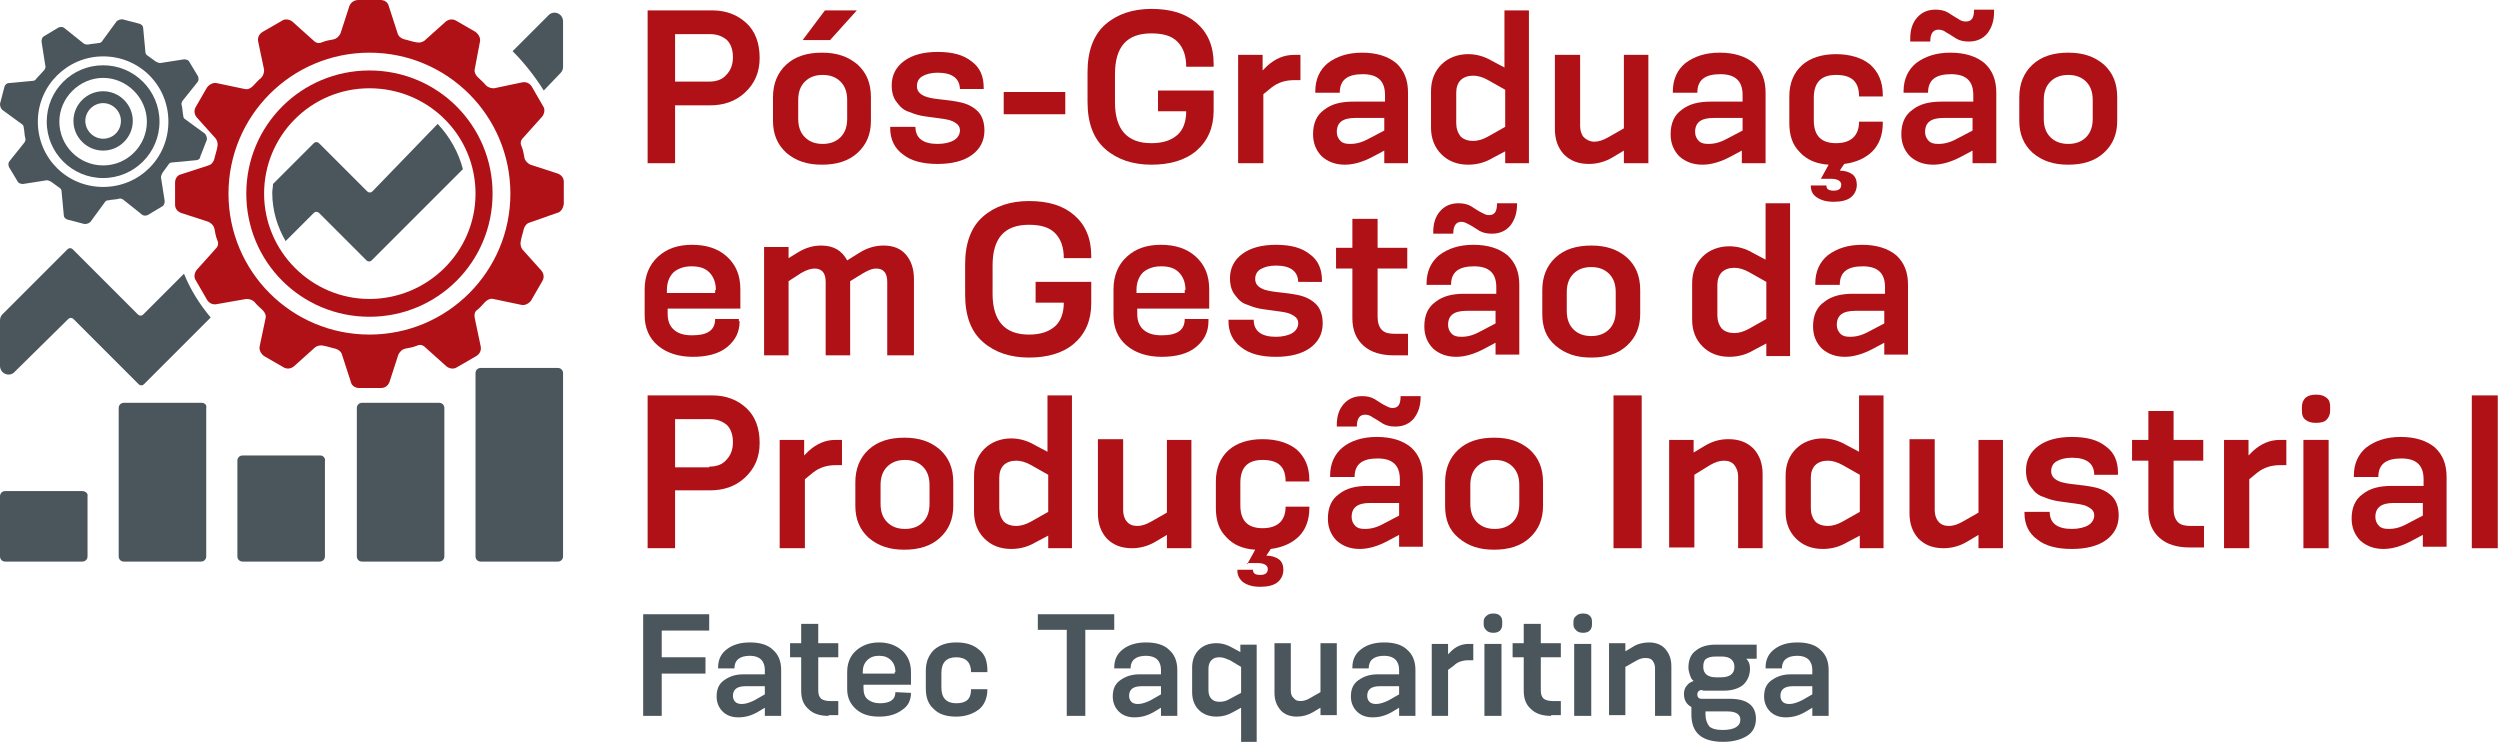 <?xml version="1.0" encoding="utf-8"?>
<!-- Generator: Adobe Illustrator 24.1.1, SVG Export Plug-In . SVG Version: 6.00 Build 0)  -->
<svg version="1.1" id="Layer_1" xmlns="http://www.w3.org/2000/svg" xmlns:xlink="http://www.w3.org/1999/xlink" x="0px" y="0px"
	 viewBox="0 0 337 100" style="enable-background:new 0 0 337 100;" xml:space="preserve">
<style type="text/css">
	.st0{fill:#4A555C;}
	.st1{fill:#B01116;}
</style>
<g>
	<path class="st0" d="M244.3,96.5v-1.1l-1,0.6c-0.9,0.5-1.7,0.7-2.6,0.7c-0.9,0-1.6-0.3-2.1-0.8c-0.5-0.5-0.8-1.2-0.8-2
		c0-1,0.3-1.7,1-2.2c0.7-0.5,1.5-0.8,2.6-0.8h2.9v-0.6c0-1.2-0.7-1.9-2-1.9c-1.4,0-2.1,0.6-2.1,1.7h-2.2V90c0-1.1,0.4-1.9,1.2-2.5
		c0.8-0.6,1.8-0.9,3.1-0.9c1.3,0,2.4,0.3,3.1,1c0.7,0.6,1.1,1.5,1.1,2.7v6.2H244.3z M244.3,92.5h-2.6c-1.1,0-1.7,0.4-1.7,1.3
		c0,0.3,0.1,0.6,0.3,0.8c0.2,0.2,0.5,0.3,0.9,0.3c0.5,0,1.1-0.2,1.7-0.5l1.4-0.8V92.5z"/>
	<path class="st0" d="M229.5,93c-0.4,0-0.7,0.2-0.7,0.6c0,0.4,0.2,0.6,0.6,0.6h3.8c2.3,0,3.5,0.9,3.5,2.7c0,1-0.4,1.8-1.2,2.3
		c-0.8,0.5-1.9,0.8-3.2,0.8c-2.9,0-4.3-1.2-4.3-3.7v-1c-0.6-0.3-1-0.9-1-1.7c0-0.5,0.1-0.9,0.4-1.2c0.2-0.3,0.6-0.5,0.9-0.6
		c0,0-0.1-0.1-0.2-0.2c-0.1-0.1-0.2-0.3-0.3-0.6c-0.1-0.3-0.2-0.7-0.2-1c0-1,0.3-1.8,1-2.3c0.6-0.5,1.5-0.8,2.6-0.8h5.6v1.9h-1.4
		c0.3,0.3,0.5,0.7,0.5,1.3c0,0.9-0.3,1.6-0.9,2.2c-0.6,0.5-1.5,0.8-2.6,0.8H229.5z M232,91.3c1.2,0,1.8-0.5,1.8-1.4
		c0-0.9-0.6-1.4-1.7-1.4h-0.8c-0.6,0-1,0.1-1.3,0.3c-0.3,0.2-0.4,0.6-0.4,1.1c0,0.9,0.6,1.4,1.7,1.4H232z M229.9,95.9v0.4
		c0,0.7,0.2,1.2,0.5,1.6c0.3,0.3,0.9,0.5,1.8,0.5c1.6,0,2.4-0.5,2.4-1.4c0-0.7-0.6-1.1-1.7-1.1H229.9z"/>
	<path class="st0" d="M223.1,96.5v-6.4c0-0.4-0.1-0.7-0.3-1s-0.5-0.4-1-0.4c-0.4,0-0.8,0.1-1.3,0.4l-1.4,0.8v6.5h-2.2v-9.7h2.2v1.1
		l1-0.6c0.6-0.4,1.4-0.6,2.2-0.6c0.9,0,1.7,0.3,2.2,0.9s0.8,1.3,0.8,2.3v6.7H223.1z"/>
	<rect x="212.2" y="86.8" class="st0" width="2.3" height="9.7"/>
	<path class="st0" d="M214.6,84.2c0,0.3-0.1,0.6-0.3,0.8c-0.2,0.2-0.5,0.3-0.9,0.3c-0.4,0-0.7-0.1-0.9-0.3c-0.2-0.2-0.4-0.4-0.4-0.8
		v-0.4c0-0.3,0.1-0.6,0.4-0.8c0.2-0.2,0.5-0.3,0.9-0.3c0.4,0,0.7,0.1,0.9,0.3c0.2,0.2,0.3,0.4,0.3,0.8V84.2z"/>
	<path class="st0" d="M209.1,96.5c-1.2,0-2.1-0.3-2.7-0.9c-0.7-0.6-1-1.4-1-2.5v-4.5h-1.5v-1.9h1.5v-2.6h2.3v2.6h2.7v1.9h-2.7V93
		c0,0.6,0.1,0.9,0.4,1.2c0.3,0.2,0.7,0.3,1.2,0.3h1.1v1.9H209.1z"/>
	<rect x="200.1" y="86.8" class="st0" width="2.3" height="9.7"/>
	<path class="st0" d="M202.5,84.2c0,0.3-0.1,0.6-0.3,0.8c-0.2,0.2-0.5,0.3-0.9,0.3c-0.4,0-0.7-0.1-0.9-0.3c-0.2-0.2-0.4-0.4-0.4-0.8
		v-0.4c0-0.3,0.1-0.6,0.4-0.8c0.2-0.2,0.5-0.3,0.9-0.3c0.4,0,0.7,0.1,0.9,0.3c0.2,0.2,0.3,0.4,0.3,0.8V84.2z"/>
	<path class="st0" d="M193,96.5v-9.7h2.2v1.4l0.4-0.4c0.7-0.7,1.5-1,2.4-1h0.6V89h-0.6c-0.8,0-1.5,0.2-2,0.7l-0.8,0.6v6.2H193z"/>
	<path class="st0" d="M188.6,96.5v-1.1l-1,0.6c-0.9,0.5-1.7,0.7-2.6,0.7c-0.9,0-1.6-0.3-2.1-0.8c-0.5-0.5-0.8-1.2-0.8-2
		c0-1,0.3-1.7,1-2.2c0.7-0.5,1.5-0.8,2.6-0.8h2.9v-0.6c0-1.2-0.7-1.9-2-1.9c-1.4,0-2.1,0.6-2.1,1.7h-2.2V90c0-1.1,0.4-1.9,1.2-2.5
		c0.8-0.6,1.8-0.9,3.1-0.9c1.3,0,2.4,0.3,3.1,1c0.7,0.6,1.1,1.5,1.1,2.7v6.2H188.6z M188.6,92.5H186c-1.1,0-1.7,0.4-1.7,1.3
		c0,0.3,0.1,0.6,0.3,0.8c0.2,0.2,0.5,0.3,0.9,0.3c0.5,0,1.1-0.2,1.7-0.5l1.4-0.8V92.5z"/>
	<path class="st0" d="M178,96.5v-1.1l-1,0.6c-0.7,0.4-1.4,0.6-2.2,0.6c-0.9,0-1.7-0.3-2.2-0.9c-0.5-0.6-0.8-1.3-0.8-2.3v-6.7h2.2
		v6.4c0,0.4,0.1,0.8,0.4,1c0.2,0.3,0.5,0.4,0.9,0.4c0.4,0,0.8-0.1,1.3-0.4l1.4-0.8v-6.6h2.2v9.7H178z"/>
	<path class="st0" d="M167.3,99.9v-4.5l-1.1,0.6c-0.7,0.4-1.4,0.6-2.2,0.6c-1,0-1.8-0.3-2.4-0.9c-0.6-0.6-0.9-1.4-0.9-2.4V90
		c0-1,0.3-1.8,0.9-2.4c0.6-0.6,1.4-0.9,2.4-0.9c0.7,0,1.4,0.2,2.1,0.6l1.1,0.6v-1h2.2v13.1H167.3z M167.3,89.9l-1.5-0.9
		c-0.5-0.2-0.9-0.4-1.4-0.4c-0.5,0-0.8,0.1-1.1,0.4c-0.3,0.3-0.4,0.7-0.4,1.2V93c0,0.5,0.1,0.9,0.4,1.2c0.3,0.3,0.6,0.4,1.1,0.4
		c0.5,0,0.9-0.1,1.4-0.4l1.5-0.8V89.9z"/>
	<path class="st0" d="M156.5,96.5v-1.1l-1,0.6c-0.9,0.5-1.7,0.7-2.6,0.7c-0.9,0-1.6-0.3-2.1-0.8c-0.5-0.5-0.8-1.2-0.8-2
		c0-1,0.3-1.7,1-2.2c0.7-0.5,1.5-0.8,2.6-0.8h2.9v-0.6c0-1.2-0.7-1.9-2-1.9c-1.4,0-2.1,0.6-2.1,1.7h-2.2V90c0-1.1,0.4-1.9,1.2-2.5
		c0.8-0.6,1.8-0.9,3.1-0.9c1.3,0,2.4,0.3,3.1,1c0.7,0.6,1.1,1.5,1.1,2.7v6.2H156.5z M156.5,92.5h-2.6c-1.1,0-1.7,0.4-1.7,1.3
		c0,0.3,0.1,0.6,0.3,0.8c0.2,0.2,0.5,0.3,0.9,0.3c0.5,0,1.1-0.2,1.7-0.5l1.4-0.8V92.5z"/>
	<polygon class="st0" points="143.8,96.5 143.8,84.9 139.9,84.9 139.9,82.8 150.2,82.8 150.2,84.9 146.3,84.9 146.3,96.5 	"/>
	<path class="st0" d="M133.1,92.9c0,1.2-0.4,2.1-1.1,2.7c-0.8,0.6-1.8,1-3.1,1c-1.3,0-2.3-0.3-3-1c-0.8-0.7-1.1-1.6-1.1-2.8v-2.4
		c0-1.2,0.4-2.1,1.1-2.8c0.8-0.7,1.8-1,3-1c1.3,0,2.3,0.3,3.1,1c0.8,0.6,1.1,1.6,1.1,2.8v0.2h-2.2c0-1.3-0.7-2-2-2
		c-1.3,0-2,0.7-2,2.1v2c0,1.4,0.7,2.1,2,2.1c1.4,0,2-0.6,2-1.9h2.2V92.9z"/>
	<path class="st0" d="M122.8,93.4c0,1-0.4,1.8-1.2,2.3c-0.8,0.6-1.8,0.9-3.1,0.9c-1.3,0-2.3-0.3-3.1-1c-0.8-0.7-1.2-1.6-1.2-2.7
		v-2.3c0-1.2,0.4-2.2,1.2-2.9c0.8-0.7,1.8-1.1,3.1-1.1c1.3,0,2.3,0.4,3.1,1.1c0.8,0.7,1.2,1.7,1.2,2.9v1.7h-6.4v0.5
		c0,0.7,0.2,1.2,0.6,1.5c0.4,0.3,0.9,0.5,1.6,0.5c1.4,0,2.1-0.5,2.1-1.5L122.8,93.4L122.8,93.4z M120.7,90.6c0-0.7-0.2-1.2-0.6-1.6
		c-0.4-0.4-0.9-0.6-1.6-0.6c-0.7,0-1.2,0.2-1.6,0.6s-0.6,0.9-0.6,1.6v0.2h4.3V90.6z"/>
	<path class="st0" d="M111.7,96.5c-1.2,0-2.1-0.3-2.7-0.9c-0.7-0.6-1-1.4-1-2.5v-4.5h-1.5v-1.9h1.5v-2.6h2.3v2.6h2.7v1.9h-2.7V93
		c0,0.6,0.1,0.9,0.4,1.2c0.3,0.2,0.7,0.3,1.2,0.3h1.1v1.9H111.7z"/>
	<path class="st0" d="M103.1,96.5v-1.1l-1,0.6c-0.9,0.5-1.7,0.7-2.6,0.7c-0.9,0-1.6-0.3-2.1-0.8c-0.5-0.5-0.8-1.2-0.8-2
		c0-1,0.3-1.7,1-2.2c0.7-0.5,1.5-0.8,2.6-0.8h2.9v-0.6c0-1.2-0.7-1.9-2-1.9c-1.4,0-2.1,0.6-2.1,1.7h-2.2V90c0-1.1,0.4-1.9,1.2-2.5
		c0.8-0.6,1.8-0.9,3.1-0.9c1.3,0,2.4,0.3,3.1,1c0.7,0.6,1.1,1.5,1.1,2.7v6.2H103.1z M103.1,92.5h-2.6c-1.1,0-1.7,0.4-1.7,1.3
		c0,0.3,0.1,0.6,0.3,0.8c0.2,0.2,0.5,0.3,0.9,0.3c0.5,0,1.1-0.2,1.7-0.5l1.4-0.8V92.5z"/>
	<polygon class="st0" points="89.2,90.8 89.2,96.5 86.7,96.5 86.7,82.8 95.6,82.8 95.6,85 89.2,85 89.2,88.6 95.1,88.6 95.1,90.8 	
		"/>
</g>
<g>
	<g>
		<rect x="333.2" y="53.3" class="st1" width="3.5" height="20.6"/>
		<path class="st1" d="M326.6,73.8v-1.7l-1.5,0.8c-1.3,0.7-2.6,1.1-3.8,1.1c-1.3,0-2.3-0.4-3.1-1.1c-0.8-0.8-1.2-1.8-1.2-3
			c0-1.5,0.5-2.6,1.5-3.3c1-0.8,2.3-1.1,3.9-1.1h4.3v-0.9c0-1.9-1-2.8-3-2.8c-2.1,0-3.1,0.8-3.1,2.5h-3.3v-0.2
			c0-1.6,0.6-2.9,1.7-3.8c1.2-0.9,2.7-1.4,4.6-1.4c2,0,3.5,0.5,4.6,1.4c1.1,1,1.6,2.3,1.6,4v9.4H326.6z M326.6,67.8h-3.9
			c-1.7,0-2.5,0.6-2.5,1.9c0,0.5,0.2,0.9,0.5,1.2c0.3,0.3,0.7,0.4,1.3,0.4c0.8,0,1.6-0.2,2.5-0.7l2.1-1.1V67.8z"/>
		<g>
			<rect x="310.5" y="59.3" class="st1" width="3.4" height="14.6"/>
			<path class="st1" d="M314.1,55.4c0,0.5-0.2,0.9-0.5,1.2s-0.8,0.4-1.4,0.4c-0.6,0-1-0.1-1.4-0.4c-0.4-0.3-0.5-0.7-0.5-1.2v-0.6
				c0-0.5,0.2-0.9,0.5-1.2c0.4-0.3,0.8-0.4,1.4-0.4c0.6,0,1,0.1,1.4,0.4s0.5,0.7,0.5,1.2V55.4z"/>
		</g>
		<path class="st1" d="M299.8,73.8V59.3h3.3v2.1l0.6-0.6c1.1-1,2.3-1.5,3.6-1.5h0.9v3.4h-0.8c-1.2,0-2.2,0.3-3.1,1l-1.1,0.9v9.3
			H299.8z"/>
		<path class="st1" d="M295.2,73.8c-1.7,0-3.1-0.4-4.1-1.3c-1-0.9-1.5-2.1-1.5-3.7v-6.7h-2.2v-2.8h2.2v-3.9h3.4v3.9h4v2.8h-4v6.5
			c0,0.8,0.2,1.4,0.6,1.8s1,0.5,1.8,0.5h1.7v2.9H295.2z"/>
		<path class="st1" d="M282.3,64c0-1.5-1-2.3-3-2.3c-0.9,0-1.6,0.2-2.1,0.5c-0.5,0.3-0.7,0.8-0.7,1.3c0,0.6,0.3,1,0.9,1.3
			c0.6,0.3,1.4,0.4,2.3,0.5c0.9,0.1,1.8,0.2,2.7,0.4c0.9,0.2,1.7,0.6,2.3,1.2c0.6,0.6,0.9,1.5,0.9,2.6c0,1.4-0.6,2.5-1.7,3.3
			c-1.1,0.8-2.7,1.2-4.6,1.2c-2,0-3.6-0.4-4.7-1.3c-1.1-0.8-1.7-2-1.7-3.5v-0.2h3.4c0,1.5,1,2.3,3,2.3c0.9,0,1.7-0.2,2.2-0.5
			c0.5-0.3,0.8-0.8,0.8-1.3c0-0.5-0.2-0.8-0.7-1.1c-0.5-0.3-1-0.4-1.7-0.5c-0.7-0.1-1.4-0.2-2.2-0.3c-0.8-0.1-1.5-0.3-2.2-0.6
			c-0.7-0.2-1.2-0.6-1.7-1.3c-0.5-0.6-0.7-1.4-0.7-2.3c0-1.4,0.6-2.5,1.7-3.3c1.1-0.8,2.6-1.2,4.5-1.2c2,0,3.5,0.4,4.6,1.3
			c1.1,0.8,1.6,2,1.6,3.5V64H282.3z"/>
		<path class="st1" d="M266.7,73.8v-1.7l-1.5,0.9c-1,0.6-2.1,0.9-3.2,0.9c-1.4,0-2.5-0.4-3.4-1.3c-0.8-0.9-1.2-2-1.2-3.4v-10h3.4
			v9.6c0,0.6,0.2,1.2,0.5,1.5c0.3,0.4,0.8,0.6,1.4,0.6c0.6,0,1.2-0.2,1.9-0.6l2.1-1.2v-9.8h3.3v14.6H266.7z"/>
		<path class="st1" d="M250.7,73.8v-1.6l-1.7,0.9c-1,0.6-2.1,0.9-3.3,0.9c-1.5,0-2.7-0.5-3.6-1.4c-0.9-0.9-1.4-2.1-1.4-3.6v-4.9
			c0-1.5,0.5-2.7,1.4-3.6c0.9-0.9,2.2-1.4,3.6-1.4c1.1,0,2.2,0.3,3.2,0.9l1.7,0.9v-7.6h3.3v20.6H250.7z M250.7,64l-2.3-1.3
			c-0.7-0.4-1.4-0.6-2-0.6c-0.7,0-1.3,0.2-1.7,0.6c-0.4,0.4-0.6,1-0.6,1.7v4.1c0,0.7,0.2,1.3,0.6,1.8c0.4,0.4,1,0.6,1.7,0.6
			c0.6,0,1.3-0.2,2-0.6l2.3-1.3V64z"/>
		<path class="st1" d="M234.3,73.8v-9.6c0-0.6-0.2-1.1-0.5-1.5c-0.3-0.4-0.8-0.6-1.4-0.6c-0.6,0-1.2,0.2-1.9,0.6l-2.1,1.3v9.8H225
			V59.3h3.3V61l1.5-0.9c1-0.6,2-0.9,3.2-0.9c1.4,0,2.5,0.4,3.4,1.3c0.8,0.9,1.2,2,1.2,3.4v10H234.3z"/>
		<rect x="217.5" y="53.3" class="st1" width="3.8" height="20.6"/>
	</g>
	<g>
		<path class="st1" d="M208,68.2c0,1.8-0.6,3.2-1.8,4.3c-1.2,1.1-2.8,1.6-4.8,1.6s-3.5-0.5-4.8-1.6s-1.8-2.5-1.8-4.3V65
			c0-1.8,0.6-3.3,1.8-4.4s2.8-1.6,4.8-1.6s3.5,0.5,4.8,1.6c1.2,1.1,1.8,2.5,1.8,4.4V68.2z M204.8,65.4c0-1.1-0.3-1.9-0.9-2.5
			c-0.6-0.6-1.4-0.9-2.4-0.9c-1,0-1.8,0.3-2.4,0.9c-0.6,0.6-0.9,1.4-0.9,2.5v2.5c0,1.1,0.3,1.9,0.9,2.5c0.6,0.6,1.4,0.9,2.4,0.9
			c1,0,1.8-0.3,2.4-0.9c0.6-0.6,0.9-1.4,0.9-2.5V65.4z"/>
		<g>
			<path class="st1" d="M188.6,73.8v-1.7l-1.5,0.8c-1.3,0.7-2.6,1.1-3.8,1.1c-1.3,0-2.3-0.4-3.1-1.1c-0.8-0.8-1.2-1.8-1.2-3
				c0-1.5,0.5-2.6,1.5-3.3c1-0.8,2.3-1.1,3.9-1.1h4.3v-0.9c0-1.9-1-2.8-3-2.8c-2.1,0-3.1,0.8-3.1,2.5h-3.3v-0.2
				c0-1.6,0.6-2.9,1.7-3.8s2.7-1.4,4.6-1.4c2,0,3.5,0.5,4.6,1.4c1.1,1,1.6,2.3,1.6,4v9.4H188.6z M188.6,67.8h-3.9
				c-1.7,0-2.5,0.6-2.5,1.9c0,0.5,0.2,0.9,0.5,1.2c0.3,0.3,0.7,0.4,1.3,0.4c0.8,0,1.6-0.2,2.5-0.7l2.1-1.1V67.8z"/>
			<path class="st1" d="M191.5,53.5c0,1.2-0.3,2.1-0.9,2.9c-0.6,0.7-1.4,1.1-2.5,1.1c-0.6,0-1.2-0.1-1.7-0.4s-0.9-0.6-1.3-0.8
				c-0.4-0.3-0.7-0.4-1.1-0.4c-0.7,0-1.1,0.5-1.1,1.6h-2.7v-0.2c0-1.2,0.3-2.1,0.9-2.8s1.4-1.1,2.5-1.1c0.6,0,1.2,0.1,1.7,0.4
				c0.5,0.3,0.9,0.6,1.3,0.8s0.7,0.4,1.1,0.4c0.8,0,1.1-0.5,1.1-1.6h2.7V53.5z"/>
		</g>
		<path class="st1" d="M168.1,76.1l1.1-2c-1.7-0.1-3-0.7-3.9-1.7c-1-1-1.4-2.3-1.4-3.9v-3.6c0-1.8,0.6-3.2,1.7-4.2
			c1.1-1,2.7-1.5,4.6-1.5c1.9,0,3.5,0.5,4.6,1.4c1.1,1,1.7,2.3,1.7,4.1v0.2h-3.2c0-2-1-2.9-3.1-2.9c-2,0-3,1-3,3.1v3
			c0,2.1,1,3.1,3,3.1c2,0,3.1-1,3.1-2.9h3.2v0.2c0,1.6-0.5,2.9-1.4,3.8c-0.9,0.9-2.2,1.5-3.8,1.7l-0.6,0.9c0.7,0,1.3,0.2,1.7,0.5
			c0.4,0.3,0.6,0.8,0.6,1.4c0,0.7-0.3,1.3-0.8,1.7c-0.5,0.4-1.3,0.6-2.3,0.6c-1,0-1.7-0.2-2.3-0.6c-0.5-0.4-0.8-0.9-0.8-1.6v-0.1
			h2.1c0,0.5,0.3,0.7,1,0.7c0.7,0,1-0.3,1-0.8c0-0.5-0.5-0.8-1.4-0.8H168.1z"/>
		<path class="st1" d="M157.3,73.8v-1.7l-1.5,0.9c-1,0.6-2.1,0.9-3.2,0.9c-1.4,0-2.5-0.4-3.4-1.3c-0.8-0.9-1.2-2-1.2-3.4v-10h3.4
			v9.6c0,0.6,0.2,1.2,0.5,1.5c0.3,0.4,0.8,0.6,1.4,0.6c0.6,0,1.2-0.2,1.9-0.6l2.1-1.2v-9.8h3.3v14.6H157.3z"/>
		<path class="st1" d="M141.3,73.8v-1.6l-1.7,0.9c-1,0.6-2.1,0.9-3.3,0.9c-1.5,0-2.7-0.5-3.6-1.4c-0.9-0.9-1.4-2.1-1.4-3.6v-4.9
			c0-1.5,0.5-2.7,1.4-3.6s2.2-1.4,3.6-1.4c1.1,0,2.2,0.3,3.2,0.9l1.7,0.9v-7.6h3.3v20.6H141.3z M141.3,64l-2.3-1.3
			c-0.7-0.4-1.4-0.6-2-0.6c-0.7,0-1.3,0.2-1.7,0.6c-0.4,0.4-0.6,1-0.6,1.7v4.1c0,0.7,0.2,1.3,0.6,1.8c0.4,0.4,1,0.6,1.7,0.6
			c0.6,0,1.3-0.2,2-0.6l2.3-1.3V64z"/>
		<path class="st1" d="M128.5,68.2c0,1.8-0.6,3.2-1.8,4.3c-1.2,1.1-2.8,1.6-4.8,1.6s-3.5-0.5-4.8-1.6c-1.2-1.1-1.8-2.5-1.8-4.3V65
			c0-1.8,0.6-3.3,1.8-4.4c1.2-1.1,2.8-1.6,4.8-1.6s3.5,0.5,4.8,1.6c1.2,1.1,1.8,2.5,1.8,4.4V68.2z M125.3,65.4
			c0-1.1-0.3-1.9-0.9-2.5c-0.6-0.6-1.4-0.9-2.4-0.9c-1,0-1.8,0.3-2.4,0.9c-0.6,0.6-0.9,1.4-0.9,2.5v2.5c0,1.1,0.3,1.9,0.9,2.5
			c0.6,0.6,1.4,0.9,2.4,0.9c1,0,1.8-0.3,2.4-0.9c0.6-0.6,0.9-1.4,0.9-2.5V65.4z"/>
		<path class="st1" d="M105.1,73.8V59.3h3.3v2.1l0.6-0.6c1.1-1,2.3-1.5,3.6-1.5h0.9v3.4h-0.8c-1.2,0-2.2,0.3-3.1,1l-1.1,0.9v9.3
			H105.1z"/>
		<path class="st1" d="M87.3,73.8V53.3H96c1.9,0,3.4,0.6,4.6,1.7s1.8,2.7,1.8,4.7c0,2-0.7,3.5-2,4.7c-1.3,1.2-2.9,1.7-4.7,1.7H91
			v7.8H87.3z M95.6,62.9c1,0,1.8-0.3,2.3-0.9c0.6-0.6,0.9-1.4,0.9-2.4c0-1-0.3-1.8-0.8-2.3c-0.6-0.5-1.3-0.8-2.3-0.8H91v6.5H95.6z"
			/>
	</g>
	<g>
		<path class="st1" d="M254,47.9v-1.7l-1.5,0.8c-1.3,0.7-2.6,1.1-3.8,1.1c-1.3,0-2.3-0.4-3.1-1.1c-0.8-0.8-1.2-1.8-1.2-3
			c0-1.5,0.5-2.6,1.5-3.3c1-0.8,2.3-1.1,3.9-1.1h4.3v-0.9c0-1.9-1-2.8-3-2.8c-2.1,0-3.1,0.8-3.1,2.5h-3.3v-0.2
			c0-1.6,0.6-2.9,1.7-3.8c1.2-0.9,2.7-1.4,4.6-1.4c2,0,3.5,0.5,4.6,1.4c1.1,1,1.6,2.3,1.6,4v9.4H254z M254,41.9h-3.9
			c-1.7,0-2.5,0.6-2.5,1.9c0,0.5,0.2,0.9,0.5,1.2c0.3,0.3,0.7,0.4,1.3,0.4c0.8,0,1.6-0.2,2.5-0.7l2.1-1.1V41.9z"/>
		<path class="st1" d="M238.1,47.9v-1.6l-1.7,0.9c-1,0.6-2.1,0.9-3.3,0.9c-1.5,0-2.7-0.5-3.6-1.4c-0.9-0.9-1.4-2.1-1.4-3.6v-4.9
			c0-1.5,0.5-2.7,1.4-3.6c0.9-0.9,2.2-1.4,3.6-1.4c1.1,0,2.2,0.3,3.2,0.9l1.7,0.9v-7.6h3.3v20.6H238.1z M238.1,38l-2.3-1.3
			c-0.7-0.4-1.4-0.6-2-0.6c-0.7,0-1.3,0.2-1.7,0.6c-0.4,0.4-0.6,1-0.6,1.7v4.1c0,0.7,0.2,1.3,0.6,1.8c0.4,0.4,1,0.6,1.7,0.6
			c0.6,0,1.3-0.2,2-0.6l2.3-1.3V38z"/>
	</g>
	<g>
		<path class="st1" d="M221.1,42.3c0,1.8-0.6,3.2-1.8,4.3c-1.2,1.1-2.8,1.6-4.8,1.6s-3.5-0.5-4.8-1.6s-1.8-2.5-1.8-4.3v-3.2
			c0-1.8,0.6-3.3,1.8-4.4s2.8-1.6,4.8-1.6s3.5,0.5,4.8,1.6c1.2,1.1,1.8,2.5,1.8,4.4V42.3z M217.8,39.4c0-1.1-0.3-1.9-0.9-2.5
			c-0.6-0.6-1.4-0.9-2.4-0.9c-1,0-1.8,0.3-2.4,0.9c-0.6,0.6-0.9,1.4-0.9,2.5v2.5c0,1.1,0.3,1.9,0.9,2.5c0.6,0.6,1.4,0.9,2.4,0.9
			c1,0,1.8-0.3,2.4-0.9c0.6-0.6,0.9-1.4,0.9-2.5V39.4z"/>
		<g>
			<path class="st1" d="M201.6,47.9v-1.7l-1.5,0.8c-1.3,0.7-2.6,1.1-3.8,1.1c-1.3,0-2.3-0.4-3.1-1.1c-0.8-0.8-1.2-1.8-1.2-3
				c0-1.5,0.5-2.6,1.5-3.3c1-0.8,2.3-1.1,3.9-1.1h4.3v-0.9c0-1.9-1-2.8-3-2.8c-2.1,0-3.1,0.8-3.1,2.5h-3.3v-0.2
				c0-1.6,0.6-2.9,1.7-3.8c1.2-0.9,2.7-1.4,4.6-1.4c2,0,3.5,0.5,4.6,1.4c1.1,1,1.6,2.3,1.6,4v9.4H201.6z M201.6,41.9h-3.9
				c-1.7,0-2.5,0.6-2.5,1.9c0,0.5,0.2,0.9,0.5,1.2c0.3,0.3,0.7,0.4,1.3,0.4c0.8,0,1.6-0.2,2.5-0.7l2.1-1.1V41.9z"/>
			<path class="st1" d="M204.5,27.5c0,1.2-0.3,2.1-0.9,2.9c-0.6,0.7-1.4,1.1-2.5,1.1c-0.6,0-1.2-0.1-1.7-0.4
				c-0.5-0.3-0.9-0.6-1.3-0.8s-0.7-0.4-1.1-0.4c-0.7,0-1.1,0.5-1.1,1.6h-2.7v-0.2c0-1.2,0.3-2.1,0.9-2.8c0.6-0.7,1.4-1.1,2.5-1.1
				c0.6,0,1.2,0.1,1.7,0.4c0.5,0.3,0.9,0.6,1.3,0.8s0.7,0.4,1.1,0.4c0.8,0,1.1-0.5,1.1-1.6h2.7V27.5z"/>
		</g>
		<path class="st1" d="M187.9,47.9c-1.7,0-3.1-0.4-4.1-1.3c-1-0.9-1.5-2.1-1.5-3.7v-6.7h-2.2v-2.8h2.2v-3.9h3.4v3.9h4v2.8h-4v6.5
			c0,0.8,0.2,1.4,0.6,1.8s1,0.5,1.8,0.5h1.7v2.9H187.9z"/>
		<path class="st1" d="M175,38.1c0-1.5-1-2.3-3-2.3c-0.9,0-1.6,0.2-2.1,0.5c-0.5,0.3-0.7,0.8-0.7,1.3c0,0.6,0.3,1,0.9,1.3
			c0.6,0.3,1.4,0.4,2.3,0.5c0.9,0.1,1.8,0.2,2.7,0.4s1.7,0.6,2.3,1.2c0.6,0.6,0.9,1.5,0.9,2.6c0,1.4-0.6,2.5-1.7,3.3
			c-1.1,0.8-2.7,1.2-4.6,1.2c-2,0-3.6-0.4-4.7-1.3c-1.1-0.8-1.7-2-1.7-3.5v-0.2h3.4c0,1.5,1,2.3,3,2.3c0.9,0,1.7-0.2,2.2-0.5
			c0.5-0.3,0.8-0.8,0.8-1.3c0-0.5-0.2-0.8-0.7-1.1c-0.5-0.3-1-0.4-1.7-0.5c-0.7-0.1-1.4-0.2-2.2-0.3c-0.8-0.1-1.5-0.3-2.2-0.6
			c-0.7-0.2-1.2-0.6-1.7-1.3c-0.5-0.6-0.7-1.4-0.7-2.3c0-1.4,0.6-2.5,1.7-3.3c1.1-0.8,2.6-1.2,4.5-1.2c2,0,3.5,0.4,4.6,1.3
			c1.1,0.8,1.6,2,1.6,3.5v0.2H175z"/>
		<path class="st1" d="M162.9,43.3c0,1.5-0.6,2.6-1.7,3.5s-2.7,1.3-4.6,1.3c-1.9,0-3.5-0.5-4.7-1.5c-1.2-1-1.8-2.4-1.8-4.1v-3.5
			c0-1.8,0.6-3.3,1.8-4.4c1.2-1.1,2.7-1.6,4.6-1.6c1.9,0,3.5,0.5,4.7,1.6c1.2,1.1,1.8,2.5,1.8,4.4v2.6h-9.7v0.7c0,1,0.3,1.7,0.9,2.2
			c0.6,0.5,1.4,0.7,2.4,0.7c2.1,0,3.1-0.7,3.1-2.2h3.2V43.3z M159.8,39.1c0-1-0.3-1.8-0.9-2.4c-0.6-0.6-1.4-0.8-2.4-0.8
			c-1,0-1.8,0.3-2.4,0.8c-0.6,0.6-0.9,1.4-0.9,2.4v0.4h6.5V39.1z"/>
		<path class="st1" d="M147.1,40.9c0,2.3-0.8,4.1-2.3,5.4c-1.5,1.3-3.6,1.9-6.1,1.9c-2.5,0-4.6-0.7-6.2-2.1
			c-1.6-1.4-2.4-3.5-2.4-6.4v-4.1c0-2.8,0.8-5,2.4-6.4c1.6-1.4,3.7-2.1,6.2-2.1c2.6,0,4.6,0.6,6.1,1.9c1.5,1.3,2.3,3.1,2.3,5.5v0.3
			h-3.7c0-1.5-0.4-2.6-1.2-3.4c-0.8-0.8-2-1.1-3.5-1.1c-3.3,0-4.9,1.8-4.9,5.5v3.8c0,3.6,1.6,5.5,4.9,5.5c1.6,0,2.7-0.4,3.5-1.1
			c0.8-0.7,1.2-1.8,1.2-3.2h-3.8V38h7.5V40.9z"/>
	</g>
	<g>
		<path class="st1" d="M119.6,47.9V38c0-1.2-0.5-1.8-1.5-1.8c-0.5,0-1,0.2-1.7,0.6l-1.8,1.1v10h-3.3V38c0-1.2-0.5-1.8-1.5-1.8
			c-0.5,0-1.1,0.2-1.8,0.6l-1.7,1.1v10h-3.3V33.3h3.3v1.5l1.3-0.8c1-0.6,2-0.9,3.1-0.9c1.7,0,2.8,0.7,3.5,2l1.6-1
			c1.1-0.7,2.2-1,3.3-1c1.3,0,2.3,0.4,3,1.2c0.7,0.8,1.1,1.9,1.1,3.3v10.3H119.6z"/>
		<path class="st1" d="M99.7,43.3c0,1.5-0.6,2.6-1.7,3.5s-2.7,1.3-4.6,1.3c-1.9,0-3.5-0.5-4.7-1.5c-1.2-1-1.8-2.4-1.8-4.1v-3.5
			c0-1.8,0.6-3.3,1.8-4.4c1.2-1.1,2.7-1.6,4.6-1.6c1.9,0,3.5,0.5,4.7,1.6c1.2,1.1,1.8,2.5,1.8,4.4v2.6H90v0.7c0,1,0.3,1.7,0.9,2.2
			c0.6,0.5,1.4,0.7,2.4,0.7c2.1,0,3.1-0.7,3.1-2.2h3.2V43.3z M96.5,39.1c0-1-0.3-1.8-0.9-2.4c-0.6-0.6-1.4-0.8-2.4-0.8
			c-1,0-1.8,0.3-2.4,0.8c-0.6,0.6-0.9,1.4-0.9,2.4v0.4h6.5V39.1z"/>
	</g>
	<g>
		<path class="st1" d="M285.4,16.3c0,1.8-0.6,3.2-1.8,4.3c-1.2,1.1-2.8,1.6-4.8,1.6s-3.5-0.5-4.8-1.6c-1.2-1.1-1.8-2.5-1.8-4.3v-3.2
			c0-1.8,0.6-3.3,1.8-4.4c1.2-1.1,2.8-1.6,4.8-1.6s3.5,0.5,4.8,1.6c1.2,1.1,1.8,2.5,1.8,4.4V16.3z M282.1,13.5
			c0-1.1-0.3-1.9-0.9-2.5c-0.6-0.6-1.4-0.9-2.4-0.9s-1.8,0.3-2.4,0.9c-0.6,0.6-0.9,1.4-0.9,2.5V16c0,1.1,0.3,1.9,0.9,2.5
			c0.6,0.6,1.4,0.9,2.4,0.9s1.8-0.3,2.4-0.9c0.6-0.6,0.9-1.4,0.9-2.5V13.5z"/>
		<g>
			<path class="st1" d="M265.9,22v-1.7l-1.5,0.8c-1.3,0.7-2.6,1.1-3.8,1.1c-1.3,0-2.3-0.4-3.1-1.1c-0.8-0.8-1.2-1.8-1.2-3
				c0-1.5,0.5-2.6,1.5-3.3c1-0.8,2.3-1.1,3.9-1.1h4.3v-0.9c0-1.9-1-2.8-3-2.8c-2.1,0-3.1,0.8-3.1,2.5h-3.3v-0.2
				c0-1.6,0.6-2.9,1.7-3.8c1.2-0.9,2.7-1.4,4.6-1.4c2,0,3.5,0.5,4.6,1.4c1.1,1,1.6,2.3,1.6,4V22H265.9z M265.9,15.9H262
				c-1.7,0-2.5,0.6-2.5,1.9c0,0.5,0.2,0.9,0.5,1.2c0.3,0.3,0.7,0.4,1.3,0.4c0.8,0,1.6-0.2,2.5-0.7l2.1-1.1V15.9z"/>
			<path class="st1" d="M268.8,1.6c0,1.2-0.3,2.1-0.9,2.9c-0.6,0.7-1.4,1.1-2.5,1.1c-0.6,0-1.2-0.1-1.7-0.4s-0.9-0.6-1.3-0.8
				c-0.4-0.3-0.7-0.4-1.1-0.4c-0.7,0-1.1,0.5-1.1,1.6h-2.7V5.2c0-1.2,0.3-2.1,0.9-2.8c0.6-0.7,1.4-1.1,2.5-1.1
				c0.6,0,1.2,0.1,1.7,0.4s0.9,0.6,1.3,0.8c0.4,0.3,0.7,0.4,1.1,0.4c0.8,0,1.1-0.5,1.1-1.6h2.7V1.6z"/>
		</g>
		<path class="st1" d="M245.4,24.2l1.1-2c-1.7-0.1-3-0.7-3.9-1.7c-1-1-1.4-2.3-1.4-3.9v-3.6c0-1.8,0.6-3.2,1.7-4.2
			c1.1-1,2.7-1.5,4.6-1.5c1.9,0,3.5,0.5,4.6,1.4c1.1,1,1.7,2.3,1.7,4.1V13h-3.2c0-2-1-2.9-3.1-2.9c-2,0-3,1-3,3.1v3
			c0,2.1,1,3.1,3,3.1c2,0,3.1-1,3.1-2.9h3.2v0.2c0,1.6-0.5,2.9-1.4,3.8s-2.2,1.5-3.8,1.7l-0.6,0.9c0.7,0,1.3,0.2,1.7,0.5
			c0.4,0.3,0.6,0.8,0.6,1.4c0,0.7-0.3,1.3-0.8,1.7c-0.5,0.4-1.3,0.6-2.3,0.6c-1,0-1.7-0.2-2.3-0.6s-0.8-0.9-0.8-1.6V25h2.1
			c0,0.5,0.3,0.7,1,0.7c0.7,0,1-0.3,1-0.8c0-0.5-0.5-0.8-1.4-0.8H245.4z"/>
		<path class="st1" d="M234.8,22v-1.7l-1.5,0.8c-1.3,0.7-2.6,1.1-3.8,1.1c-1.3,0-2.3-0.4-3.1-1.1c-0.8-0.8-1.2-1.8-1.2-3
			c0-1.5,0.5-2.6,1.5-3.3c1-0.8,2.3-1.1,3.9-1.1h4.3v-0.9c0-1.9-1-2.8-3-2.8c-2.1,0-3.1,0.8-3.1,2.5h-3.3v-0.2
			c0-1.6,0.6-2.9,1.7-3.8c1.2-0.9,2.7-1.4,4.6-1.4c2,0,3.5,0.5,4.6,1.4c1.1,1,1.6,2.3,1.6,4V22H234.8z M234.8,15.9H231
			c-1.7,0-2.5,0.6-2.5,1.9c0,0.5,0.2,0.9,0.5,1.2c0.3,0.3,0.7,0.4,1.3,0.4c0.8,0,1.6-0.2,2.5-0.7l2.1-1.1V15.9z"/>
		<path class="st1" d="M218.9,22v-1.7l-1.5,0.9c-1,0.6-2.1,0.9-3.2,0.9c-1.4,0-2.5-0.4-3.4-1.3c-0.8-0.9-1.2-2-1.2-3.4v-10h3.4V17
			c0,0.6,0.2,1.2,0.5,1.5s0.8,0.6,1.4,0.6c0.6,0,1.2-0.2,1.9-0.6l2.1-1.2V7.4h3.3V22H218.9z"/>
		<path class="st1" d="M202.9,22v-1.6l-1.7,0.9c-1,0.6-2.1,0.9-3.3,0.9c-1.5,0-2.7-0.5-3.6-1.4c-0.9-0.9-1.4-2.1-1.4-3.6v-4.9
			c0-1.5,0.5-2.7,1.4-3.6s2.2-1.4,3.6-1.4c1.1,0,2.2,0.3,3.2,0.9l1.7,0.9V1.4h3.3V22H202.9z M202.9,12.1l-2.3-1.3
			c-0.7-0.4-1.4-0.6-2-0.6c-0.7,0-1.3,0.2-1.7,0.6c-0.4,0.4-0.6,1-0.6,1.7v4.1c0,0.7,0.2,1.3,0.6,1.8c0.4,0.4,1,0.6,1.7,0.6
			c0.6,0,1.3-0.2,2-0.6l2.3-1.3V12.1z"/>
		<path class="st1" d="M186.6,22v-1.7l-1.5,0.8c-1.3,0.7-2.6,1.1-3.8,1.1c-1.3,0-2.3-0.4-3.1-1.1c-0.8-0.8-1.2-1.8-1.2-3
			c0-1.5,0.5-2.6,1.5-3.3c1-0.8,2.3-1.1,3.9-1.1h4.3v-0.9c0-1.9-1-2.8-3-2.8c-2.1,0-3.1,0.8-3.1,2.5h-3.3v-0.2
			c0-1.6,0.6-2.9,1.7-3.8c1.2-0.9,2.7-1.4,4.6-1.4c2,0,3.5,0.5,4.6,1.4c1.1,1,1.6,2.3,1.6,4V22H186.6z M186.6,15.9h-3.9
			c-1.7,0-2.5,0.6-2.5,1.9c0,0.5,0.2,0.9,0.5,1.2c0.3,0.3,0.7,0.4,1.3,0.4c0.8,0,1.6-0.2,2.5-0.7l2.1-1.1V15.9z"/>
		<path class="st1" d="M166.9,22V7.4h3.3v2.1l0.6-0.6c1.1-1,2.3-1.5,3.6-1.5h0.9v3.4h-0.8c-1.2,0-2.2,0.3-3.1,1l-1.1,0.9V22H166.9z"
			/>
		<path class="st1" d="M163.6,14.9c0,2.3-0.8,4.1-2.3,5.4c-1.5,1.3-3.6,1.9-6.1,1.9c-2.5,0-4.6-0.7-6.2-2.1
			c-1.6-1.4-2.4-3.5-2.4-6.4V9.7c0-2.8,0.8-5,2.4-6.4c1.6-1.4,3.7-2.1,6.2-2.1c2.6,0,4.6,0.6,6.1,1.9c1.5,1.3,2.3,3.1,2.3,5.5V9
			h-3.7c0-1.5-0.4-2.6-1.2-3.4c-0.8-0.8-2-1.1-3.5-1.1c-3.3,0-4.9,1.8-4.9,5.5v3.8c0,3.6,1.6,5.5,4.9,5.5c1.6,0,2.7-0.4,3.5-1.1
			c0.8-0.7,1.2-1.8,1.2-3.2h-3.8v-2.8h7.5V14.9z"/>
		<rect x="135.3" y="12.4" class="st1" width="8.3" height="3"/>
		<path class="st1" d="M129.4,12.1c0-1.5-1-2.3-3-2.3c-0.9,0-1.6,0.2-2.1,0.5c-0.5,0.3-0.7,0.8-0.7,1.3c0,0.6,0.3,1,0.9,1.3
			c0.6,0.3,1.4,0.4,2.3,0.5c0.9,0.1,1.8,0.2,2.7,0.4s1.7,0.6,2.3,1.2c0.6,0.6,0.9,1.5,0.9,2.6c0,1.4-0.6,2.5-1.7,3.3
			c-1.1,0.8-2.7,1.2-4.6,1.2c-2,0-3.6-0.4-4.7-1.3c-1.1-0.8-1.7-2-1.7-3.5v-0.2h3.4c0,1.5,1,2.3,3,2.3c0.9,0,1.7-0.2,2.2-0.5
			c0.5-0.3,0.8-0.8,0.8-1.3c0-0.5-0.2-0.8-0.7-1.1c-0.5-0.3-1-0.4-1.7-0.5c-0.7-0.1-1.4-0.2-2.2-0.3c-0.8-0.1-1.5-0.3-2.2-0.6
			c-0.7-0.2-1.2-0.6-1.7-1.3c-0.5-0.6-0.7-1.4-0.7-2.3c0-1.4,0.6-2.5,1.7-3.3c1.1-0.8,2.6-1.2,4.5-1.2c2,0,3.5,0.4,4.6,1.3
			c1.1,0.8,1.6,2,1.6,3.5v0.2H129.4z"/>
		<g>
			<path class="st1" d="M117.4,16.3c0,1.8-0.6,3.2-1.8,4.3c-1.2,1.1-2.8,1.6-4.8,1.6s-3.5-0.5-4.8-1.6c-1.2-1.1-1.8-2.5-1.8-4.3
				v-3.2c0-1.8,0.6-3.3,1.8-4.4c1.2-1.1,2.8-1.6,4.8-1.6s3.5,0.5,4.8,1.6c1.2,1.1,1.8,2.5,1.8,4.4V16.3z M114.2,13.5
				c0-1.1-0.3-1.9-0.9-2.5c-0.6-0.6-1.4-0.9-2.4-0.9c-1,0-1.8,0.3-2.4,0.9c-0.6,0.6-0.9,1.4-0.9,2.5V16c0,1.1,0.3,1.9,0.9,2.5
				c0.6,0.6,1.4,0.9,2.4,0.9c1,0,1.8-0.3,2.4-0.9c0.6-0.6,0.9-1.4,0.9-2.5V13.5z"/>
			<polygon class="st1" points="108.2,5.4 111.2,1.4 115.5,1.4 111.9,5.4 			"/>
		</g>
		<path class="st1" d="M87.3,22V1.4H96c1.9,0,3.4,0.6,4.6,1.7s1.8,2.7,1.8,4.7c0,2-0.7,3.5-2,4.7c-1.3,1.2-2.9,1.7-4.7,1.7H91V22
			H87.3z M95.6,11c1,0,1.8-0.3,2.3-0.9c0.6-0.6,0.9-1.4,0.9-2.4c0-1-0.3-1.8-0.8-2.3c-0.6-0.5-1.3-0.8-2.3-0.8H91V11H95.6z"/>
	</g>
</g>
<g>
	<path class="st0" d="M75.2,49.6H64.8c-0.4,0-0.7,0.3-0.7,0.7V75c0,0.4,0.3,0.7,0.7,0.7h10.4c0.4,0,0.7-0.3,0.7-0.7V50.3
		C75.9,49.9,75.6,49.6,75.2,49.6z"/>
	<path class="st0" d="M59.2,54.3H48.8c-0.4,0-0.7,0.3-0.7,0.7V75c0,0.4,0.3,0.7,0.7,0.7h10.4c0.4,0,0.7-0.3,0.7-0.7V55
		C59.9,54.6,59.6,54.3,59.2,54.3z"/>
	<path class="st0" d="M43.2,61.4H32.7c-0.4,0-0.7,0.3-0.7,0.7V75c0,0.4,0.3,0.7,0.7,0.7h10.4c0.4,0,0.7-0.3,0.7-0.7V62.2
		C43.9,61.8,43.6,61.4,43.2,61.4z"/>
	<path class="st0" d="M27.2,54.3H16.7c-0.4,0-0.7,0.3-0.7,0.7V75c0,0.4,0.3,0.7,0.7,0.7h10.4c0.4,0,0.7-0.3,0.7-0.7V55
		C27.9,54.6,27.6,54.3,27.2,54.3z"/>
	<path class="st0" d="M11.1,66.2H0.7c-0.4,0-0.7,0.3-0.7,0.7V75c0,0.4,0.3,0.7,0.7,0.7h10.4c0.4,0,0.7-0.3,0.7-0.7v-8.1
		C11.9,66.5,11.5,66.2,11.1,66.2z"/>
	<path class="st1" d="M75.1,28.7L71.4,30c-0.4,0.1-0.7,0.5-0.8,0.9c-0.1,0.5-0.3,1-0.4,1.6c-0.1,0.4,0,0.8,0.2,1.1l2.6,2.9
		c0.3,0.4,0.4,0.9,0.1,1.4l-1.5,2.6c-0.3,0.4-0.8,0.7-1.3,0.6l-3.8-0.8c-0.4-0.1-0.8,0.1-1.1,0.4c-0.4,0.4-0.7,0.8-1.1,1.1
		C64,42,63.9,42.4,64,42.9l0.8,3.8c0.1,0.5-0.1,1-0.6,1.3l-2.6,1.5c-0.4,0.3-1,0.2-1.4-0.1l-2.9-2.6c-0.3-0.3-0.7-0.4-1.1-0.2
		c-0.5,0.2-1,0.3-1.6,0.4c-0.4,0.1-0.7,0.4-0.9,0.8l-1.2,3.7c-0.2,0.5-0.6,0.8-1.1,0.8h-3c-0.5,0-1-0.3-1.1-0.8l-1.2-3.7
		c-0.1-0.4-0.5-0.7-0.9-0.8c-0.5-0.1-1-0.3-1.6-0.4c-0.4-0.1-0.8,0-1.1,0.2l-2.9,2.6c-0.4,0.3-0.9,0.4-1.4,0.1l-2.6-1.5
		c-0.4-0.3-0.7-0.8-0.6-1.3l0.8-3.8c0.1-0.4-0.1-0.8-0.4-1.1c-0.4-0.4-0.8-0.7-1.1-1.1c-0.3-0.3-0.7-0.4-1.1-0.4L29.2,41
		c-0.5,0.1-1-0.1-1.3-0.6l-1.5-2.6c-0.3-0.4-0.2-1,0.1-1.4l2.6-2.9c0.3-0.3,0.4-0.7,0.2-1.1c-0.2-0.5-0.3-1-0.4-1.6
		c-0.1-0.4-0.4-0.7-0.8-0.9l-3.7-1.2c-0.5-0.2-0.8-0.6-0.8-1.1v-3c0-0.5,0.3-1,0.8-1.1l3.7-1.2c0.4-0.1,0.7-0.5,0.8-0.9
		c0.1-0.5,0.3-1,0.4-1.6c0.1-0.4,0-0.8-0.2-1.1l-2.6-2.9c-0.3-0.4-0.4-0.9-0.1-1.4l1.5-2.6c0.3-0.4,0.8-0.7,1.3-0.6l3.8,0.8
		c0.4,0.1,0.8-0.1,1.1-0.4c0.4-0.4,0.7-0.8,1.1-1.1c0.3-0.3,0.4-0.7,0.4-1.1l-0.8-3.8c-0.1-0.5,0.1-1,0.6-1.3l2.6-1.5
		c0.4-0.3,1-0.2,1.4,0.1l2.9,2.6c0.3,0.3,0.7,0.4,1.1,0.2c0.5-0.2,1-0.3,1.6-0.4c0.4-0.1,0.7-0.4,0.9-0.8l1.2-3.7
		C47.3,0.3,47.8,0,48.3,0h3c0.5,0,1,0.3,1.1,0.8l1.2,3.7c0.1,0.4,0.5,0.7,0.9,0.8c0.5,0.1,1,0.3,1.6,0.4c0.4,0.1,0.8,0,1.1-0.2
		l2.9-2.6c0.4-0.3,0.9-0.4,1.4-0.1l2.6,1.5c0.4,0.3,0.7,0.8,0.6,1.3L64,9.3c-0.1,0.4,0.1,0.8,0.4,1.1c0.4,0.4,0.8,0.7,1.1,1.1
		c0.3,0.3,0.7,0.4,1.1,0.4l3.8-0.8c0.5-0.1,1,0.1,1.3,0.6l1.5,2.6c0.3,0.4,0.2,1-0.1,1.4l-2.6,2.9c-0.3,0.3-0.4,0.7-0.2,1.1
		c0.2,0.5,0.3,1,0.4,1.6c0.1,0.4,0.4,0.7,0.8,0.9l3.7,1.2c0.5,0.2,0.8,0.6,0.8,1.1v3C75.9,28.1,75.6,28.6,75.1,28.7z M49.8,7.1
		c-10.5,0-19,8.5-19,19s8.5,19,19,19s19-8.5,19-19S60.3,7.1,49.8,7.1z"/>
	<path class="st1" d="M66.4,26.1c0,9.2-7.4,16.6-16.6,16.6s-16.6-7.4-16.6-16.6S40.6,9.5,49.8,9.5S66.4,16.9,66.4,26.1z M49.8,11.9
		c-7.9,0-14.2,6.4-14.2,14.2S42,40.3,49.8,40.3S64.1,34,64.1,26.1S57.7,11.9,49.8,11.9z"/>
	<path class="st0" d="M26.4,21.6l-3.2,0.3c-0.2,0-0.4,0.1-0.5,0.3c-0.3,0.4-0.5,0.7-0.8,1.1c-0.1,0.2-0.2,0.4-0.2,0.6l0.5,3.2
		c0,0.3-0.1,0.6-0.3,0.7l-2,1.2c-0.3,0.1-0.6,0.1-0.8-0.1l-2.5-2c-0.2-0.1-0.4-0.2-0.6-0.1c-0.4,0.1-0.9,0.1-1.4,0.2
		c-0.2,0-0.4,0.1-0.5,0.3l-1.9,2.6c-0.2,0.2-0.5,0.3-0.8,0.3l-2.3-0.6c-0.3-0.1-0.5-0.3-0.5-0.6l-0.3-3.2c0-0.2-0.1-0.4-0.3-0.5
		c-0.4-0.3-0.7-0.5-1.1-0.8c-0.2-0.1-0.4-0.2-0.6-0.2l-3.2,0.5c-0.3,0-0.6-0.1-0.7-0.3l-1.2-2c-0.1-0.3-0.1-0.6,0.1-0.8l2-2.5
		c0.1-0.2,0.2-0.4,0.1-0.6c-0.1-0.4-0.1-0.9-0.2-1.4c0-0.2-0.1-0.4-0.3-0.5l-2.6-1.9c-0.2-0.2-0.3-0.5-0.3-0.8l0.6-2.3
		c0.1-0.3,0.3-0.5,0.6-0.5l3.2-0.3c0.2,0,0.4-0.1,0.5-0.3C5.4,10.1,5.7,9.7,6,9.4C6.1,9.2,6.2,9,6.1,8.8L5.6,5.6
		c0-0.3,0.1-0.6,0.3-0.7l2-1.2c0.3-0.1,0.6-0.1,0.8,0.1l2.5,2C11.4,6,11.6,6,11.9,6c0.4-0.1,0.9-0.1,1.4-0.2c0.2,0,0.4-0.1,0.5-0.3
		l1.9-2.6c0.2-0.2,0.5-0.3,0.8-0.3l2.3,0.6c0.3,0.1,0.5,0.3,0.5,0.6l0.3,3.2c0,0.2,0.1,0.4,0.3,0.5c0.4,0.3,0.7,0.5,1.1,0.8
		c0.2,0.1,0.4,0.2,0.6,0.2l3.2-0.5c0.3,0,0.6,0.1,0.7,0.3l1.2,2c0.1,0.3,0.1,0.6-0.1,0.8l-2,2.5c-0.1,0.2-0.2,0.4-0.1,0.6
		c0.1,0.4,0.1,0.9,0.2,1.4c0,0.2,0.1,0.4,0.3,0.5l2.6,1.9c0.2,0.2,0.3,0.5,0.3,0.8L27,21.1C27,21.4,26.7,21.6,26.4,21.6z M13.9,7.6
		c-4.8,0-8.8,3.9-8.8,8.8s3.9,8.8,8.8,8.8s8.8-3.9,8.8-8.8S18.8,7.6,13.9,7.6z"/>
	<path class="st0" d="M13.9,8.8c-4.2,0-7.6,3.4-7.6,7.6S9.7,24,13.9,24s7.6-3.4,7.6-7.6S18.1,8.8,13.9,8.8z M13.9,22.3
		c-3.3,0-5.9-2.7-5.9-5.9s2.7-5.9,5.9-5.9s5.9,2.7,5.9,5.9S17.2,22.3,13.9,22.3z"/>
	<path class="st0" d="M13.9,12.3c-2.2,0-4,1.8-4,4c0,2.2,1.8,4,4,4s4-1.8,4-4C17.9,14.1,16.1,12.3,13.9,12.3z M13.9,18.7
		c-1.3,0-2.4-1.1-2.4-2.4c0-1.3,1.1-2.4,2.4-2.4s2.4,1.1,2.4,2.4C16.3,17.7,15.2,18.7,13.9,18.7z"/>
	<path class="st0" d="M24.8,36.9l-5.5,5.5c-0.2,0.2-0.5,0.2-0.7,0l-8.8-8.8c-0.2-0.2-0.5-0.2-0.7,0l-8.8,8.8C0.1,42.6,0,42.9,0,43.2
		v6.1c0,1.1,1.3,1.6,2,0.8L9.2,43c0.2-0.2,0.5-0.2,0.7,0l8.8,8.8c0.2,0.2,0.5,0.2,0.7,0l9-9C26.9,41,25.7,39.1,24.8,36.9z"/>
	<path class="st0" d="M50.2,25.8c-0.2,0.2-0.5,0.2-0.7,0L43,19.3c-0.2-0.2-0.5-0.2-0.7,0l-5.5,5.5c0,0.4-0.1,0.8-0.1,1.2
		c0,2.4,0.7,4.6,1.8,6.5l3.8-3.8c0.2-0.2,0.5-0.2,0.7,0l6.4,6.4c0.2,0.2,0.5,0.2,0.7,0l12.3-12.3c-0.6-2.3-1.8-4.4-3.4-6.1
		L50.2,25.8z"/>
	<path class="st0" d="M75.6,9.8c0.2-0.2,0.3-0.5,0.3-0.8V2.9c0-1.1-1.3-1.6-2-0.8l-4.8,4.8c1.6,1.6,3,3.4,4.2,5.3L75.6,9.8z"/>
</g>
</svg>
